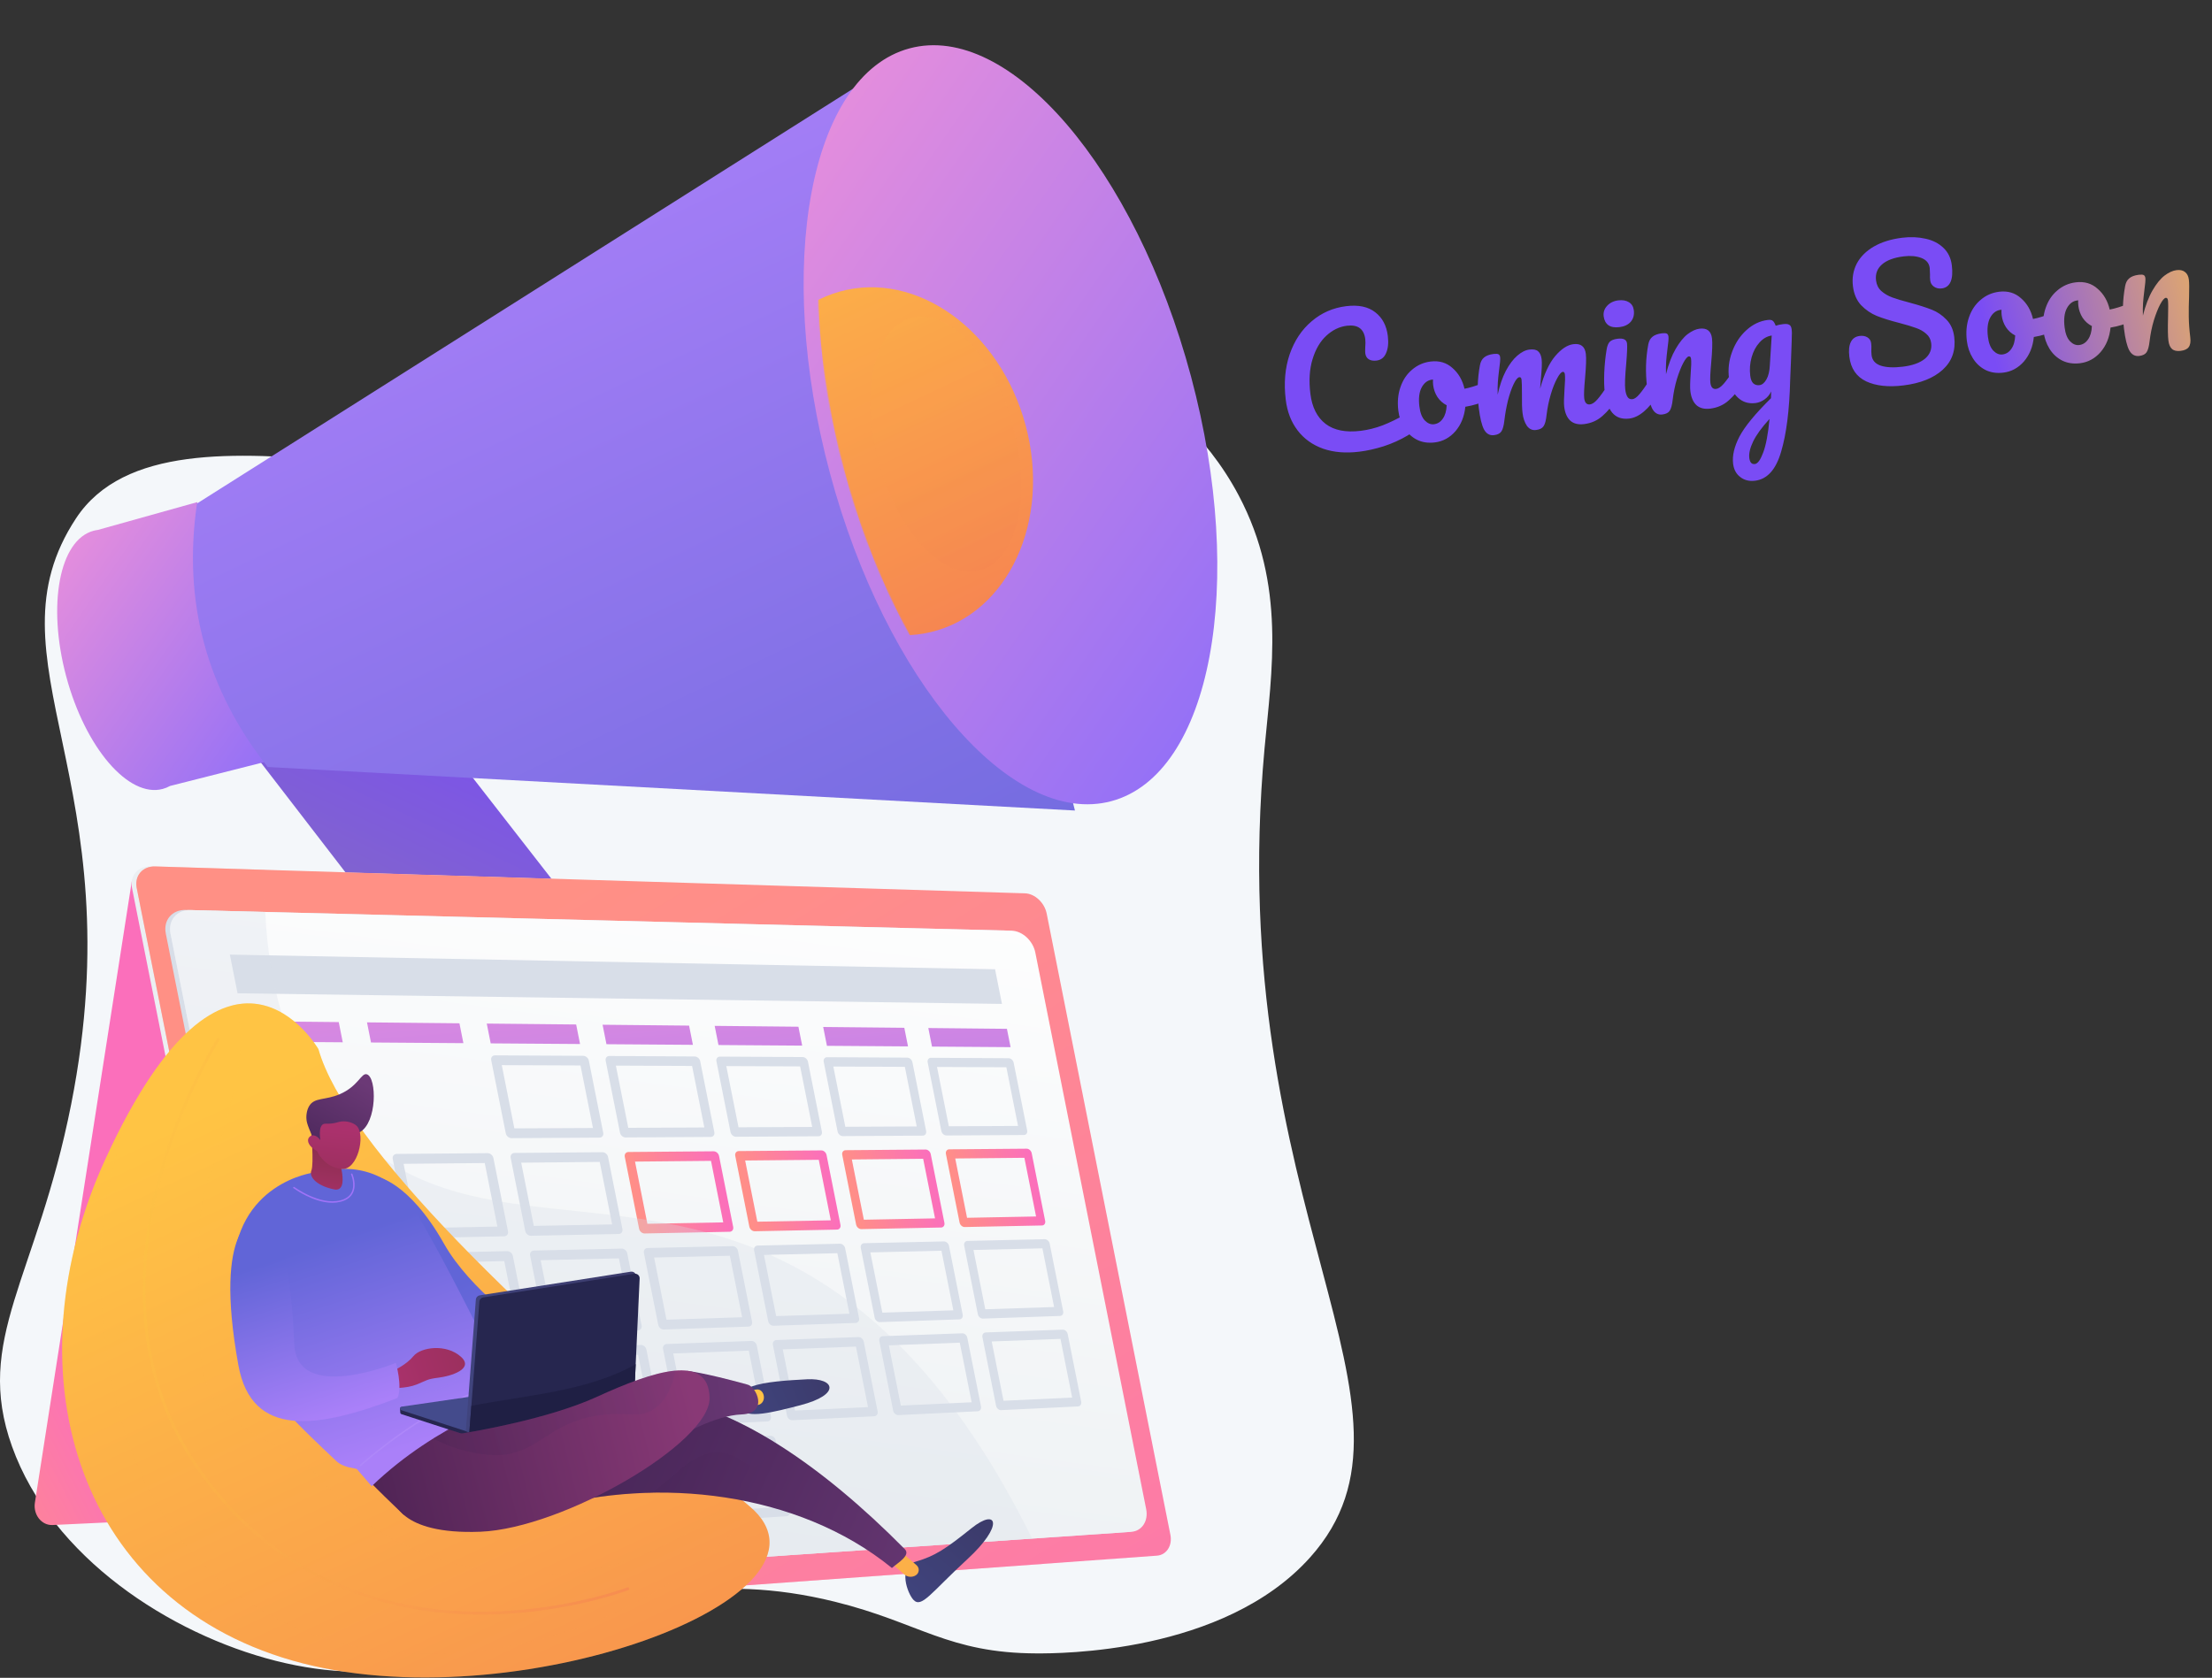 <svg width="2325" height="1764" viewBox="0 0 2325 1764" fill="none" xmlns="http://www.w3.org/2000/svg">
<rect x="0" y="0" width="2325" height="1764" fill="#333333" stroke="none"/>
<path d="M613.315 443.867C549.273 570.836 180.468 392.595 79.986 544.848C-18.524 694.12 142.265 820.298 74.811 1161.01C38.529 1344.27 -27.83 1408.05 12.675 1520.88C54.455 1637.27 178.387 1717.9 289.692 1746.12C519.302 1804.33 619.328 1620.27 877.392 1683.99C966.194 1705.91 996.427 1738.09 1089.69 1738.35C1112.02 1738.41 1286.08 1739.06 1377.06 1637.38C1518.22 1479.65 1284.86 1270.78 1329.16 786.73C1336.57 705.827 1351.91 615.278 1301.98 520.874C1232.8 390.061 1087.11 345.465 1030.97 327.042C894.402 282.235 686.407 275.822 630.736 371.921C612.74 402.986 627.735 415.314 613.315 443.867Z" fill="#F4F7FA"/>
<path d="M569.881 1108.93C539.758 1114.97 506.764 1103.7 486.994 1078.03L208.164 716.002C182.78 683.035 188.957 636.376 222.096 611.535C255.471 586.52 318.499 588.561 344.391 621.813L628.798 987.077C655.585 1021.53 648.488 1068.94 613.041 1092.76C604.308 1098.6 579.817 1106.94 569.881 1108.93Z" fill="url(#paint0_linear_22_79)"/>
<path d="M138.668 925.585L36.674 1579.9C34.737 1592.51 43.735 1603.91 55.216 1603.37L565.702 1579.28L138.668 925.585Z" fill="url(#paint1_linear_22_79)"/>
<path d="M1072.39 939.219L158.273 910.954C144.912 910.543 136.175 920.755 138.786 933.761L287.066 1678.46C289.636 1691.46 302.375 1701.24 315.439 1700.29L1211.04 1635.6C1221.18 1634.87 1227.52 1625.03 1225.25 1613.62L1095.2 960.458C1092.93 949.029 1082.73 939.538 1072.39 939.219Z" fill="url(#paint2_linear_22_79)"/>
<path d="M1077.33 939.219L163.206 910.954C149.845 910.543 141.109 920.755 143.719 933.761L292 1678.46C294.569 1691.46 307.309 1701.24 320.372 1700.29L1215.97 1635.6C1226.11 1634.87 1232.46 1625.03 1230.18 1613.62L1100.14 960.458C1097.87 949.029 1087.68 939.538 1077.33 939.219Z" fill="url(#paint3_linear_22_79)"/>
<g style="mix-blend-mode:multiply" opacity="0.3">
<path d="M838.763 1333.82C658.841 1236.06 488.34 1312.06 365.575 1186.66C289.98 1109.45 276.105 1000.12 278.371 914.511L163.206 910.944C149.845 910.533 141.109 920.744 143.719 933.751L292 1678.46C294.569 1691.46 307.309 1701.24 320.372 1700.29L1097.44 1644.14C1012.51 1459.78 916.752 1376.2 838.763 1333.82Z" fill="url(#paint4_linear_22_79)"/>
</g>
<path d="M1185.39 1610.77L337.002 1668.68C322.906 1669.64 309.169 1659.02 306.368 1644.95L174.271 981.508C171.47 967.437 180.879 956.327 195.238 956.686L1059.48 978.414C1070.78 978.697 1081.89 988.99 1084.37 1001.41L1200.94 1586.91C1203.42 1599.34 1196.47 1610.02 1185.39 1610.77Z" fill="#D8DEE8"/>
<path d="M1189.19 1610.51L341.822 1668.35C327.747 1669.31 314.026 1658.69 311.225 1644.63L179.214 981.626C176.414 967.566 185.813 956.445 200.151 956.82L1063.36 978.517C1074.63 978.805 1085.74 989.093 1088.21 1001.5L1204.73 1586.68C1207.2 1599.11 1200.26 1609.75 1189.19 1610.51Z" fill="url(#paint5_linear_22_79)"/>
<path d="M630.166 1196.07L537.664 1196.64C534.889 1196.64 532.181 1194.36 531.615 1191.53L516.312 1114.68C515.746 1111.84 517.545 1109.54 520.325 1109.57L613.038 1110.08C615.751 1110.08 618.398 1112.38 618.953 1115.18L634.041 1190.96C634.606 1193.76 632.874 1196.05 630.166 1196.07ZM540.64 1186.33L623.244 1185.94L610.155 1120.21L527.417 1119.86L540.64 1186.33Z" fill="#D8DEE8"/>
<path d="M747.052 1195.34L657.541 1195.9C654.859 1195.9 652.228 1193.66 651.673 1190.87L636.62 1115.27C636.06 1112.47 637.792 1110.22 640.485 1110.23L730.232 1110.75C732.858 1110.75 735.428 1113.01 735.978 1115.76L750.824 1190.33C751.348 1193.08 749.673 1195.33 747.052 1195.34ZM660.363 1185.76L740.32 1185.38L727.432 1120.71L647.33 1120.37L660.363 1185.76Z" fill="#D8DEE8"/>
<path d="M860.254 1194.64L773.539 1195.16C770.938 1195.16 768.4 1192.96 767.834 1190.21L753.024 1115.84C752.474 1113.09 754.144 1110.87 756.755 1110.89L843.676 1111.37C846.214 1111.37 848.712 1113.6 849.251 1116.31L863.867 1189.7C864.406 1192.41 862.787 1194.63 860.254 1194.64ZM776.252 1185.2L853.697 1184.83L841.003 1121.19L763.405 1120.86L776.252 1185.2Z" fill="#D8DEE8"/>
<path d="M969.935 1193.96L885.908 1194.48C883.39 1194.48 880.908 1192.31 880.373 1189.61L865.794 1116.39C865.28 1113.68 866.863 1111.5 869.391 1111.51L953.614 1111.98C956.081 1111.98 958.506 1114.17 959.036 1116.84L973.425 1189.09C973.954 1191.77 972.397 1193.95 969.935 1193.96ZM888.513 1184.67L963.542 1184.31L951.08 1121.65L875.907 1121.33L888.513 1184.67Z" fill="#D8DEE8"/>
<path d="M1076.27 1193.31L994.803 1193.82C992.362 1193.82 989.952 1191.69 989.422 1189.02L975.069 1116.94C974.555 1114.27 976.097 1112.12 978.538 1112.14L1060.19 1112.59C1062.58 1112.59 1064.94 1114.75 1065.46 1117.38L1079.63 1188.51C1080.16 1191.15 1078.65 1193.29 1076.27 1193.31ZM997.3 1184.14L1070.05 1183.79L1057.77 1122.1L984.885 1121.79L997.3 1184.14Z" fill="#D8DEE8"/>
<path d="M405.433 1302.32L306.831 1304.31C305.331 1304.29 303.882 1303.76 302.717 1302.82C301.553 1301.87 300.741 1300.56 300.412 1299.1L284.589 1219.63C284.009 1216.69 285.936 1214.29 288.906 1214.27L387.739 1213.45C389.211 1213.5 390.624 1214.04 391.758 1214.98C392.892 1215.92 393.683 1217.21 394.009 1218.65L409.606 1296.97C410.181 1299.87 408.3 1302.27 405.433 1302.32ZM310.068 1293.59L398.12 1291.94L384.594 1224L296.383 1224.85L310.068 1293.59Z" fill="#D8DEE8"/>
<path d="M529.915 1299.82L434.576 1301.74C431.714 1301.8 428.923 1299.5 428.353 1296.6L412.792 1218.49C412.216 1215.6 414.076 1213.24 416.944 1213.21L512.529 1212.42C515.325 1212.4 518.043 1214.69 518.614 1217.54L533.949 1294.57C534.498 1297.41 532.7 1299.76 529.915 1299.82ZM437.67 1291.19L522.807 1289.6L509.508 1222.79L424.2 1223.62L437.67 1291.19Z" fill="#D8DEE8"/>
<path d="M650.347 1297.39L558.102 1299.25C555.337 1299.31 552.634 1297.05 552.069 1294.21L536.775 1217.36C536.21 1214.52 537.998 1212.22 540.773 1212.18L633.229 1211.41C635.932 1211.41 638.573 1213.64 639.133 1216.44L654.222 1292.22C654.766 1295.02 653.034 1297.34 650.347 1297.39ZM561.062 1288.88L643.435 1287.33L630.351 1221.61L547.824 1222.42L561.062 1288.88Z" fill="#D8DEE8"/>
<path d="M766.904 1295.04L677.614 1296.84C674.937 1296.9 672.316 1294.68 671.756 1291.88L656.704 1216.28C656.149 1213.49 657.875 1211.21 660.558 1211.18L750.059 1210.44C752.674 1210.44 755.239 1212.63 755.789 1215.39L770.635 1289.96C771.185 1292.71 769.515 1294.99 766.904 1295.04ZM680.446 1286.66L760.182 1285.17L747.335 1220.5L667.454 1221.27L680.446 1286.66Z" fill="url(#paint6_linear_22_79)"/>
<path d="M879.792 1292.77L793.313 1294.51C790.744 1294.56 788.174 1292.38 787.625 1289.63L772.814 1215.23C772.269 1212.48 773.934 1210.23 776.53 1210.21L863.214 1209.49C865.748 1209.47 868.24 1211.65 868.78 1214.37L883.39 1287.76C883.929 1290.48 882.321 1292.72 879.792 1292.77ZM796.027 1284.47L873.25 1283.03L860.578 1219.38L783.21 1220.13L796.027 1284.47Z" fill="url(#paint7_linear_22_79)"/>
<path d="M989.171 1290.57L905.374 1292.26C902.866 1292.31 900.389 1290.16 899.85 1287.45L885.27 1214.23C884.757 1211.52 886.339 1209.31 888.868 1209.29L972.86 1208.59C975.316 1208.59 977.736 1210.72 978.271 1213.39L992.66 1285.64C993.179 1288.32 991.622 1290.52 989.171 1290.57ZM907.975 1282.38L982.809 1280.97L970.326 1218.31L895.358 1219.04L907.975 1282.38Z" fill="url(#paint8_linear_22_79)"/>
<path d="M1095.21 1288.43L1013.97 1290.07C1011.54 1290.12 1009.13 1288.01 1008.6 1285.34L994.248 1213.25C993.734 1210.58 995.276 1208.4 997.707 1208.38L1079.13 1207.71C1081.52 1207.71 1083.87 1209.81 1084.4 1212.44L1098.56 1283.58C1099.08 1286.21 1097.58 1288.39 1095.21 1288.43ZM1016.45 1280.35L1089 1278.98L1076.72 1217.28L1004.04 1217.99L1016.45 1280.35Z" fill="url(#paint9_linear_22_79)"/>
<path d="M426.287 1407.06L327.962 1410.42C326.469 1410.43 325.02 1409.92 323.855 1408.98C322.691 1408.05 321.88 1406.74 321.559 1405.28L305.736 1325.81C305.15 1322.88 307.072 1320.44 310.032 1320.37L408.593 1318.18C410.062 1318.21 411.48 1318.73 412.615 1319.66C413.75 1320.6 414.537 1321.89 414.847 1323.32L430.444 1401.66C431.02 1404.54 429.159 1406.96 426.287 1407.06ZM331.185 1399.62L418.989 1396.74L405.463 1328.8L317.494 1330.86L331.185 1399.62Z" fill="#D8DEE8"/>
<path d="M550.424 1402.8L455.353 1406.05C452.501 1406.15 449.7 1403.89 449.145 1401L433.589 1322.89C433.014 1319.99 434.864 1317.6 437.7 1317.54L532.998 1315.42C535.783 1315.36 538.502 1317.61 539.067 1320.46L554.407 1397.49C554.993 1400.34 553.22 1402.73 550.424 1402.8ZM458.436 1395.43L543.343 1392.65L530.038 1325.84L444.982 1327.86L458.436 1395.43Z" fill="#D8DEE8"/>
<path d="M670.517 1398.72L578.529 1401.86C575.77 1401.96 573.077 1399.73 572.507 1396.89L557.208 1320.06C556.642 1317.22 558.426 1314.87 561.196 1314.81L653.394 1312.76C656.092 1312.7 658.723 1314.92 659.284 1317.72L674.372 1393.5C674.932 1396.28 673.205 1398.63 670.517 1398.72ZM581.484 1391.42L663.631 1388.73L650.542 1323L568.251 1324.95L581.484 1391.42Z" fill="#D8DEE8"/>
<path d="M786.756 1394.75L697.713 1397.79C695.046 1397.88 692.43 1395.69 691.87 1392.89L676.818 1317.3C676.263 1314.5 677.984 1312.19 680.662 1312.13L769.911 1310.15C772.521 1310.08 775.08 1312.27 775.63 1315.03L790.477 1389.6C791.021 1392.35 789.362 1394.66 786.756 1394.75ZM700.534 1387.52L780.05 1384.91L767.171 1320.24L687.517 1322.13L700.534 1387.52Z" fill="#D8DEE8"/>
<path d="M899.331 1390.9L813.093 1393.85C810.524 1393.94 807.954 1391.79 807.44 1389.03L792.63 1314.64C792.08 1311.89 793.74 1309.61 796.33 1309.56L882.773 1307.63C885.301 1307.58 887.783 1309.73 888.323 1312.44L902.918 1385.84C903.457 1388.55 901.854 1390.82 899.331 1390.9ZM815.791 1383.74L892.804 1381.22L880.131 1317.57L802.975 1319.4L815.791 1383.74Z" fill="#D8DEE8"/>
<path d="M1008.41 1387.17L924.846 1390.03C922.338 1390.11 919.871 1387.98 919.332 1385.28L904.753 1312.06C904.213 1309.36 905.811 1307.12 908.324 1307.06L992.09 1305.2C994.541 1305.15 996.956 1307.25 997.486 1309.94L1011.87 1382.19C1012.4 1384.86 1010.85 1387.09 1008.41 1387.17ZM927.426 1380.09L1002.05 1377.64L989.577 1314.98L914.815 1316.75L927.426 1380.09Z" fill="#D8DEE8"/>
<path d="M1114.15 1383.56L1033.14 1386.36C1030.71 1386.44 1028.31 1384.34 1027.78 1381.68L1013.43 1309.6C1012.91 1306.93 1014.45 1304.72 1016.87 1304.67L1098.07 1302.86C1100.44 1302.81 1102.79 1304.92 1103.31 1307.53L1117.48 1378.65C1118 1381.29 1116.52 1383.48 1114.15 1383.56ZM1035.61 1376.54L1107.95 1374.17L1095.67 1312.47L1023.21 1314.19L1035.61 1376.54Z" fill="#D8DEE8"/>
<path d="M447.141 1511.81L349.089 1516.54C347.604 1516.56 346.157 1516.07 344.993 1515.15C343.829 1514.22 343.019 1512.93 342.701 1511.48L326.878 1432.01C326.292 1429.07 328.209 1426.6 331.159 1426.49L429.447 1422.93C430.907 1422.93 432.323 1423.43 433.457 1424.35C434.592 1425.27 435.379 1426.55 435.686 1427.98L451.283 1506.31C451.858 1509.2 450.008 1511.67 447.141 1511.81ZM352.296 1505.64L439.859 1501.53L426.333 1433.64L338.61 1436.95L352.296 1505.64Z" fill="#D8DEE8"/>
<path d="M570.934 1505.83L476.119 1510.41C473.278 1510.54 470.503 1508.31 469.953 1505.42L454.397 1427.31C453.821 1424.42 455.666 1422 458.508 1421.89L553.544 1418.44C556.324 1418.34 559.032 1420.57 559.597 1423.41L574.937 1500.45C575.487 1503.28 573.704 1505.69 570.934 1505.83ZM479.187 1499.71L563.857 1495.75L550.553 1428.94L465.728 1432.14L479.187 1499.71Z" fill="#D8DEE8"/>
<path d="M690.688 1500.05L598.957 1504.48C596.202 1504.61 593.515 1502.42 592.949 1499.57L577.651 1422.73C577.08 1419.88 578.863 1417.5 581.618 1417.4L673.565 1414.06C676.252 1413.97 678.884 1416.16 679.439 1418.96L694.542 1494.74C695.092 1497.54 693.37 1499.93 690.688 1500.05ZM601.891 1493.96L683.807 1490.12L670.723 1424.39L588.658 1427.47L601.891 1493.96Z" fill="#D8DEE8"/>
<path d="M806.608 1494.45L717.817 1498.74C715.149 1498.87 712.539 1496.71 711.984 1493.91L696.932 1418.31C696.377 1415.52 698.088 1413.17 700.76 1413.07L789.762 1409.85C792.363 1409.75 794.901 1411.9 795.467 1414.67L810.313 1489.23C810.863 1491.99 809.203 1494.33 806.608 1494.45ZM720.617 1488.4L799.912 1484.68L787.064 1420.01L707.626 1423.01L720.617 1488.4Z" fill="#D8DEE8"/>
<path d="M918.869 1489.03L832.873 1493.18C830.304 1493.3 827.76 1491.18 827.22 1488.43L812.41 1414.04C811.86 1411.29 813.515 1408.98 816.1 1408.9L902.301 1405.77C904.819 1405.68 907.301 1407.83 907.841 1410.52L922.451 1483.91C922.98 1486.61 921.382 1488.91 918.869 1489.03ZM835.556 1483.01L912.353 1479.41L899.68 1415.77L822.744 1418.67L835.556 1483.01Z" fill="#D8DEE8"/>
<path d="M1027.64 1483.78L944.297 1487.8C941.8 1487.92 939.333 1485.83 938.798 1483.12L924.255 1409.9C923.716 1407.2 925.309 1404.92 927.811 1404.84L1011.34 1401.81C1013.79 1401.72 1016.19 1403.81 1016.73 1406.48L1031.12 1478.73C1031.62 1481.43 1030.08 1483.66 1027.64 1483.78ZM946.867 1477.8L1021.28 1474.31L1008.81 1411.65L934.256 1414.46L946.867 1477.8Z" fill="#D8DEE8"/>
<path d="M1133.09 1478.69L1052.3 1482.59C1049.88 1482.71 1047.49 1480.64 1046.96 1477.97L1032.61 1405.89C1032.09 1403.22 1033.63 1400.99 1036.04 1400.9L1117.02 1397.96C1119.39 1397.87 1121.73 1399.94 1122.25 1402.59L1136.42 1473.72C1136.94 1476.35 1135.47 1478.58 1133.09 1478.69ZM1054.79 1472.74L1126.93 1469.36L1114.64 1407.66L1042.37 1410.39L1054.79 1472.74Z" fill="#D8DEE8"/>
<path d="M467.995 1616.54L370.215 1622.65C368.737 1622.7 367.291 1622.22 366.127 1621.31C364.962 1620.4 364.154 1619.11 363.843 1617.66L348.02 1538.19C347.434 1535.25 349.346 1532.76 352.29 1532.61L450.301 1527.66C451.755 1527.65 453.17 1528.14 454.306 1529.04C455.441 1529.95 456.227 1531.23 456.53 1532.65L472.121 1610.98C472.702 1613.87 470.852 1616.36 467.995 1616.54ZM373.406 1611.7L460.718 1606.37L447.192 1538.43L359.711 1542.96L373.406 1611.7Z" fill="#D8DEE8"/>
<path d="M591.444 1608.83L496.886 1614.74C495.447 1614.77 494.043 1614.3 492.916 1613.4C491.79 1612.5 491.013 1611.24 490.719 1609.83L475.164 1531.69C474.588 1528.81 476.428 1526.35 479.275 1526.2L574.048 1521.43C576.818 1521.29 579.521 1523.48 580.086 1526.33L595.426 1603.37C595.981 1606.21 594.203 1608.66 591.444 1608.83ZM499.944 1603.97L584.377 1598.83L571.078 1532.03L486.49 1536.41L499.944 1603.97Z" fill="#D8DEE8"/>
<path d="M710.864 1601.37L619.39 1607.09C616.645 1607.26 613.958 1605.09 613.392 1602.25L598.094 1525.41C597.528 1522.57 599.301 1520.15 602.051 1520.01L693.74 1515.39C696.418 1515.25 699.044 1517.41 699.599 1520.21L714.692 1595.99C715.252 1598.8 713.556 1601.21 710.864 1601.37ZM622.308 1596.51L704.018 1591.52L690.929 1525.79L609.096 1530.04L622.308 1596.51Z" fill="#D8DEE8"/>
<path d="M826.46 1594.15L737.915 1599.68C735.258 1599.85 732.653 1597.72 732.098 1594.92L717.046 1519.33C716.491 1516.53 718.197 1514.16 720.859 1514.03L809.614 1509.55C812.184 1509.42 814.753 1511.55 815.303 1514.3L830.15 1588.87C830.725 1591.62 829.05 1593.97 826.46 1594.15ZM740.706 1589.28L819.779 1584.45L806.901 1519.78L727.684 1523.89L740.706 1589.28Z" fill="#D8DEE8"/>
<path d="M360.271 1095.83L259.799 1095.1L255.513 1073.58L356.042 1074.59L360.271 1095.83Z" fill="url(#paint10_linear_22_79)"/>
<path d="M487.066 1096.75L389.954 1096.05L385.745 1074.89L482.908 1075.87L487.066 1096.75Z" fill="url(#paint11_linear_22_79)"/>
<path d="M609.682 1097.65L515.767 1096.97L511.625 1076.16L605.591 1077.11L609.682 1097.65Z" fill="url(#paint12_linear_22_79)"/>
<path d="M728.315 1098.51L637.443 1097.85L633.367 1077.39L724.292 1078.31L728.315 1098.51Z" fill="url(#paint13_linear_22_79)"/>
<path d="M843.162 1099.35L755.187 1098.71L751.179 1078.58L839.205 1079.47L843.162 1099.35Z" fill="url(#paint14_linear_22_79)"/>
<path d="M954.4 1100.16L869.186 1099.54L865.239 1079.73L950.505 1080.59L954.4 1100.16Z" fill="url(#paint15_linear_22_79)"/>
<path d="M1062.2 1100.95L979.612 1100.35L975.732 1080.84L1058.36 1081.68L1062.2 1100.95Z" fill="url(#paint16_linear_22_79)"/>
<path d="M1053.15 1055.49L249.69 1044.33L241.591 1003.65L1045.89 1019.07L1053.15 1055.49Z" fill="#D8DEE8"/>
<g style="mix-blend-mode:multiply" opacity="0.3">
<path d="M838.763 1333.82C658.841 1236.06 488.34 1312.06 365.575 1186.66C302.617 1122.36 282.431 1035.58 278.793 958.799L199.652 956.81C185.582 956.455 176.367 967.345 179.096 981.138L311.302 1645.12C314.046 1658.91 327.505 1669.33 341.319 1668.38L1084.81 1617.64C1003.16 1451.68 912.949 1374.12 838.763 1333.82Z" fill="#D8DEE8"/>
</g>
<path d="M98.303 558.038C99.755 557.652 101.232 557.366 102.724 557.183L207.282 527.933L280.343 800.599L178.708 826.347C176.289 827.703 173.711 828.751 171.032 829.468C135.089 839.099 89.673 786.138 69.589 711.183C49.505 636.228 62.359 567.669 98.303 558.038Z" fill="url(#paint17_linear_22_79)"/>
<path d="M207.055 529.355C192.051 632.25 216.682 724.173 281.288 806.396L1129.86 852.162L929.571 72.433L207.055 529.355Z" fill="url(#paint18_linear_22_79)"/>
<path d="M1168.13 842.315C1272.92 814.235 1310.4 614.295 1251.84 395.736C1193.28 177.177 1060.85 22.763 956.052 50.843C851.256 78.923 813.777 278.863 872.339 497.422C930.902 715.981 1063.33 870.395 1168.13 842.315Z" fill="url(#paint19_linear_22_79)"/>
<mask id="mask0_22_79" style="mask-type:luminance" maskUnits="userSpaceOnUse" x="859" y="61" width="408" height="771">
<path d="M1165.86 828.594C1188.11 822.633 1207.47 807.443 1223.41 783.446C1239.62 759.022 1251.57 726.772 1258.91 687.606C1274.34 605.262 1267.55 502.807 1239.75 399.062C1211.95 295.317 1166.61 203.188 1112.07 139.593C1086.13 109.34 1059.66 87.39 1033.41 74.345C1007.62 61.52 983.243 58.051 960.994 64.012C938.746 69.974 919.386 85.163 903.451 109.166C887.23 133.591 875.286 165.835 867.948 205.006C852.498 287.327 859.312 389.779 887.111 493.524C914.909 597.269 960.244 689.399 1014.79 752.992C1040.73 783.24 1067.2 805.197 1093.45 818.241C1119.25 831.081 1143.62 834.556 1165.86 828.594Z" fill="white"/>
</mask>
<g mask="url(#mask0_22_79)">
<path d="M1078.04 447.251C1104.91 547.522 1059.85 644.911 978.563 664.515C898.539 683.83 813.393 620.227 787.275 522.757C761.158 425.286 803.359 328.63 882.649 306.56C963.183 284.146 1051.18 346.991 1078.04 447.251Z" fill="url(#paint20_linear_22_79)"/>
<path style="mix-blend-mode:multiply" opacity="0.3" d="M1064.94 448.707C1084.89 523.165 1068.38 590.938 1028.63 599.955C989.514 608.84 942.501 557.286 923.108 484.907C903.714 412.529 918.833 345.097 957.409 334.149C996.571 323.049 1044.99 374.254 1064.94 448.707Z" fill="url(#paint21_linear_22_79)"/>
</g>
<path d="M334.664 1103.06C334.664 1103.06 239.536 938.335 110.881 1218.46C10.707 1436.59 75.453 1679.25 307.191 1745.83C538.928 1812.42 900.939 1677.94 787.321 1583.18C546.313 1382.14 363.391 1203.92 334.664 1103.06Z" fill="url(#paint22_linear_22_79)"/>
<g style="mix-blend-mode:multiply" opacity="0.35">
<path d="M215.295 1251.08C208.522 1271.03 206.991 1327.87 209.848 1393.23C212.417 1451.54 207.104 1482.02 299.868 1524.43C331.662 1538.97 353.652 1585.1 402.339 1612.54C424.411 1624.98 507.56 1669.99 614.944 1651.8C685.991 1639.77 738.897 1604.92 774.52 1572.45C539.874 1375.82 362.887 1202.14 334.664 1103.05C334.664 1103.05 299.904 1042.93 244.007 1057.15C257.569 1072.27 262.173 1112.96 215.295 1251.08Z" fill="url(#paint23_linear_22_79)"/>
</g>
<g style="mix-blend-mode:multiply" opacity="0.13">
<path d="M678.149 1679.58C568.544 1740.1 385.488 1777.04 249.11 1675.74C122.834 1581.96 111.585 1424.9 107.376 1376.95C100.017 1293.19 116.385 1220.21 139.983 1161.39C130.502 1177.97 120.794 1196.88 110.881 1218.46C10.707 1436.59 75.453 1679.25 307.191 1745.83C535.31 1811.38 889.597 1682.11 792.311 1587.66C764.669 1618.85 727.36 1652.4 678.149 1679.58Z" fill="url(#paint24_linear_22_79)"/>
</g>
<path style="mix-blend-mode:multiply" opacity="0.3" d="M505.479 1697.55C502.231 1697.55 498.973 1697.51 495.673 1697.44C411.024 1695.55 292.169 1667.43 206.729 1544.23C134.557 1440.16 144.218 1322.74 165.031 1242.52C187.55 1155.73 227.649 1092.65 228.05 1092.03C228.157 1091.86 228.296 1091.72 228.458 1091.6C228.621 1091.49 228.804 1091.41 228.997 1091.37C229.191 1091.33 229.39 1091.32 229.585 1091.36C229.779 1091.39 229.965 1091.47 230.132 1091.57C230.298 1091.68 230.442 1091.82 230.554 1091.98C230.667 1092.15 230.747 1092.33 230.789 1092.52C230.831 1092.71 230.834 1092.91 230.799 1093.11C230.764 1093.3 230.691 1093.49 230.584 1093.66C230.188 1094.28 190.315 1157.02 167.924 1243.36C147.291 1322.93 137.702 1439.41 209.206 1542.51C293.932 1664.67 411.79 1692.57 495.74 1694.43C586.829 1696.45 658.646 1669.25 659.361 1668.97C659.733 1668.82 660.148 1668.83 660.513 1668.99C660.878 1669.16 661.164 1669.46 661.308 1669.83C661.452 1670.2 661.442 1670.62 661.28 1670.98C661.118 1671.35 660.818 1671.63 660.445 1671.78C659.751 1672.05 592.41 1697.55 505.479 1697.55Z" fill="url(#paint25_linear_22_79)"/>
<path d="M960.048 1681.97C954.004 1675.47 943.182 1647.47 962.926 1641.72C982.772 1635.94 993.806 1628.61 1021.15 1606.7C1048.48 1584.79 1055.5 1603.62 1016.89 1639.2C978.281 1674.77 968.635 1691.22 960.048 1681.97Z" fill="url(#paint26_linear_22_79)"/>
<path d="M934.184 1641.09L950.443 1655.29C952.097 1656.73 954.173 1657.61 956.362 1657.77C958.552 1657.94 960.736 1657.4 962.592 1656.23C963.468 1655.67 964.201 1654.92 964.733 1654.03C965.265 1653.14 965.581 1652.14 965.655 1651.11C965.73 1650.08 965.561 1649.04 965.162 1648.08C964.763 1647.13 964.145 1646.28 963.358 1645.6L939.59 1625.26L934.184 1641.09Z" fill="url(#paint27_linear_22_79)"/>
<path d="M447.156 1504.38C418.429 1529.56 478.401 1612.09 574.202 1585.33C690.302 1552.92 837.951 1567.49 937.483 1648.54C943.259 1643.4 957.561 1635.35 951.019 1628.73C861.087 1537.81 777.835 1485.62 708.849 1471.61C604.564 1450.41 528.964 1432.72 447.156 1504.38Z" fill="url(#paint28_linear_22_79)"/>
<g style="mix-blend-mode:multiply" opacity="0.24">
<path d="M783.961 1538.95C800.801 1548.74 804.393 1528.84 813.078 1515.75C775.784 1492.85 740.762 1478.07 708.834 1471.59C604.548 1450.42 528.969 1432.72 447.141 1504.38C418.414 1529.56 478.386 1612.09 574.187 1585.33C608.839 1575.66 646.318 1570.28 684.47 1569.49C715.175 1550.19 740.279 1505.91 783.961 1538.95Z" fill="#552D63"/>
</g>
<path d="M430.203 1590.38L424.303 1592.63C424.303 1592.63 386.156 1556.61 379.358 1547.41C371.063 1536.21 464.475 1507.65 494.81 1470.32C526.672 1431.07 501.491 1516.93 501.491 1516.93L430.203 1590.38Z" fill="url(#paint29_linear_22_79)"/>
<path d="M395.607 1237C395.607 1237 429.473 1241.62 466.607 1307.48C494.527 1356.99 555.142 1398.01 555.142 1398.01L561.37 1436.97L511.06 1445.81L493.073 1433.95L443.98 1329.5L395.607 1237Z" fill="url(#paint30_linear_22_79)"/>
<path d="M329.941 1232.79C329.941 1232.79 246.463 1243.07 244.67 1339.17C243.015 1427.81 274.99 1462.16 353.477 1536.07C361.366 1543.5 374.162 1543.51 375.113 1544.58C380.211 1550.33 385.374 1556.32 390.602 1562.56C460.831 1495.16 540.028 1472.34 540.028 1472.34C540.028 1472.34 466.787 1320.81 434.602 1270.59C401.419 1218.83 351.376 1227.64 329.941 1232.79Z" fill="url(#paint31_linear_22_79)"/>
<g style="mix-blend-mode:multiply" opacity="0.2">
<path d="M468.54 1456.57C433.301 1475.42 383.361 1473.29 364.994 1449.95C351.16 1432.38 348.919 1425.84 332.104 1398.24C318.558 1376.04 311.965 1372.48 282.364 1353.79C271.197 1346.74 258.519 1336.53 246.088 1321.23C245.262 1327.17 244.795 1333.15 244.69 1339.15C243.035 1427.79 275.01 1462.14 353.498 1536.05C361.386 1543.48 374.182 1543.49 375.133 1544.56C380.231 1550.3 385.394 1556.3 390.622 1562.54C460.852 1495.14 540.049 1472.32 540.049 1472.32C540.049 1472.32 527.895 1448.48 511.784 1414.97C500.098 1434.56 491.146 1444.47 468.54 1456.57Z" fill="url(#paint32_linear_22_79)"/>
</g>
<path d="M410.983 1459.38C410.983 1459.38 426.801 1460.12 438.04 1455.59C449.279 1451.06 448.348 1450.02 461.283 1448.4C473.853 1446.8 498.618 1439.34 484.599 1426.59C468.992 1412.4 442.248 1416.37 434.561 1425.8C427.15 1434.88 414.313 1440.65 414.313 1440.65L410.983 1459.38Z" fill="url(#paint33_linear_22_79)"/>
<path d="M269.871 1280.67C269.871 1280.67 223.507 1286.08 250.564 1435.36C264.594 1512.79 333.955 1501.89 417.705 1469.9C423.358 1458.04 416.081 1432.9 416.081 1432.9C416.081 1432.9 312.027 1475.8 309.334 1413.21C306.312 1343.05 296.923 1273.26 269.871 1280.67Z" fill="url(#paint34_linear_22_79)"/>
<path d="M349.366 1264.56C329.52 1264.56 309.359 1249.87 308.393 1249.15C308.248 1249.02 308.156 1248.85 308.134 1248.66C308.113 1248.47 308.164 1248.28 308.277 1248.12C308.39 1247.97 308.557 1247.87 308.745 1247.83C308.932 1247.8 309.126 1247.83 309.287 1247.93C309.555 1248.13 336.056 1267.46 357.507 1262.09C363.447 1260.61 367.517 1257.7 369.599 1253.45C373.561 1245.36 369.085 1234.99 369.023 1234.89C368.974 1234.79 368.945 1234.69 368.936 1234.59C368.928 1234.49 368.941 1234.38 368.975 1234.28C369.009 1234.19 369.063 1234.1 369.133 1234.02C369.203 1233.94 369.288 1233.88 369.383 1233.84C369.478 1233.8 369.58 1233.78 369.684 1233.77C369.788 1233.77 369.891 1233.79 369.986 1233.84C370.082 1233.88 370.168 1233.94 370.239 1234.01C370.31 1234.09 370.365 1234.18 370.4 1234.27C370.601 1234.73 375.215 1245.4 370.95 1254.11C368.663 1258.78 364.269 1261.95 357.871 1263.55C355.089 1264.24 352.232 1264.58 349.366 1264.56Z" fill="#9F73F8"/>
<path d="M378.869 1541.49C378.716 1541.49 378.566 1541.44 378.439 1541.36C378.312 1541.27 378.214 1541.15 378.159 1541.01C378.103 1540.86 378.092 1540.71 378.127 1540.56C378.162 1540.41 378.242 1540.28 378.355 1540.17C379.101 1539.5 453.832 1472.6 521.296 1456.11C521.393 1456.08 521.493 1456.08 521.591 1456.09C521.69 1456.11 521.784 1456.14 521.87 1456.19C521.955 1456.24 522.029 1456.31 522.088 1456.39C522.146 1456.47 522.188 1456.56 522.211 1456.66C522.258 1456.85 522.226 1457.06 522.122 1457.23C522.018 1457.4 521.85 1457.52 521.656 1457.57C454.561 1473.98 380.108 1540.62 379.363 1541.29C379.227 1541.42 379.052 1541.48 378.869 1541.49Z" fill="#AE87F9"/>
<path d="M326.986 1187.69C326.986 1187.69 330.131 1223.87 327.289 1230.72C324.447 1237.57 333.425 1246.92 351.16 1250.51C368.895 1254.11 354.855 1214.44 354.855 1214.44L326.986 1187.69Z" fill="url(#paint35_linear_22_79)"/>
<path d="M378.093 1190.38C396.527 1180.33 396.136 1133.13 385.714 1129.54C379.728 1127.49 376.778 1142.02 357.029 1150.44C341.648 1157 330.707 1153.6 325.095 1162.65C322.459 1166.9 321.451 1173.18 322.31 1178.45C322.752 1181.17 323.975 1184.69 326.899 1191.54C329.494 1197.61 329.283 1197.38 330.095 1199.15C332.053 1203.42 336.01 1210.75 344.125 1219.97C345.453 1216.78 347.059 1213.72 348.924 1210.81C349.757 1209.51 353.087 1204.45 357.527 1200.53C365.606 1193.38 372.805 1193.26 378.093 1190.38Z" fill="url(#paint36_linear_22_79)"/>
<path d="M333.307 1210.32C333.307 1210.32 340.209 1227.21 359.074 1229C375.966 1230.6 384.445 1193.51 375.046 1183.84C371.911 1180.61 364.958 1178.36 358.894 1179.06C355.297 1179.46 353.925 1180.7 348.061 1181.26C342.655 1181.77 341.278 1180.96 339.5 1182.02C337.274 1183.36 335.188 1187.16 336.699 1198.66C334.027 1194.91 330.398 1193.06 327.479 1193.9C326.471 1194.26 325.582 1194.88 324.91 1195.72C321.883 1199.62 324.91 1205.72 333.307 1210.32Z" fill="url(#paint37_linear_22_79)"/>
<path d="M422.098 1479.45C421.72 1479.5 421.364 1479.66 421.072 1479.9C420.779 1480.15 420.563 1480.47 420.449 1480.83C420.418 1480.94 420.716 1484.72 420.706 1484.84C420.67 1485.26 420.779 1485.69 421.016 1486.05C421.253 1486.4 421.603 1486.67 422.011 1486.8L492.996 1509.86L625.68 1457.91L562.65 1462.73L422.098 1479.45Z" fill="#26264F"/>
<path d="M422.068 1478.94C421.642 1479 421.249 1479.2 420.954 1479.51C420.658 1479.82 420.477 1480.23 420.441 1480.65C420.404 1481.08 420.515 1481.51 420.753 1481.87C420.992 1482.22 421.345 1482.49 421.754 1482.62L492.739 1505.68L625.402 1453.73L562.367 1458.55L422.068 1478.94Z" fill="#444B8C"/>
<path d="M489.599 1504.65L500.175 1366.26C500.257 1365.19 500.701 1364.17 501.434 1363.37C502.167 1362.58 503.147 1362.06 504.214 1361.89L663.076 1337.02C663.778 1336.91 664.496 1336.96 665.177 1337.16C665.858 1337.36 666.486 1337.72 667.015 1338.19C667.544 1338.66 667.962 1339.25 668.237 1339.9C668.512 1340.56 668.638 1341.27 668.606 1341.98L662.644 1470.97C662.594 1472.05 662.18 1473.08 661.469 1473.89C660.758 1474.71 659.792 1475.26 658.728 1475.46L493.69 1506.01L489.599 1504.65Z" fill="url(#paint38_linear_22_79)"/>
<path d="M492.996 1509.86L503.886 1368.43C503.969 1367.36 504.413 1366.34 505.146 1365.54C505.879 1364.75 506.858 1364.23 507.925 1364.06L666.792 1339.2C667.494 1339.09 668.212 1339.14 668.894 1339.34C669.575 1339.54 670.204 1339.89 670.733 1340.36C671.262 1340.84 671.679 1341.43 671.954 1342.08C672.229 1342.74 672.354 1343.45 672.321 1344.16L666.36 1473.14C666.31 1474.22 665.899 1475.25 665.192 1476.06C664.485 1476.88 663.524 1477.43 662.464 1477.63L492.996 1509.86Z" fill="#26264F"/>
<path d="M492.996 1509.86L662.48 1477.64C663.539 1477.44 664.5 1476.89 665.207 1476.08C665.914 1475.26 666.326 1474.23 666.375 1473.15L668.174 1434.25C617.683 1462.92 554.412 1466.57 495.447 1478.07L492.996 1509.86Z" fill="#1F1F44"/>
<path d="M780.055 1480.87C777.737 1472.83 772.619 1463.92 790.898 1457.45C804.167 1452.74 827.215 1451.23 848.162 1450.15C877.521 1448.65 884.274 1466.21 841.368 1477.39C813.253 1484.7 783.349 1492.31 780.055 1480.87Z" fill="url(#paint39_linear_22_79)"/>
<path d="M802.929 1468.58C803.206 1473.08 800.359 1476.62 796.597 1477.15C787.912 1478.39 789.541 1473.92 789.264 1469.42C788.986 1464.92 785.477 1461.79 795.595 1460.85C799.378 1460.47 802.656 1464.05 802.929 1468.58Z" fill="url(#paint40_linear_22_79)"/>
<path d="M713.793 1442.67L722.37 1441.31C722.37 1441.31 739.071 1442.86 785.101 1455.56C794.958 1457.2 808.391 1485.96 779.52 1487.09C750.65 1488.22 715.499 1509.7 715.499 1509.7L713.793 1442.67Z" fill="url(#paint41_linear_22_79)"/>
<path d="M413.999 1576.5C413.999 1576.5 418.203 1613.82 504.985 1610.42C591.767 1607.01 746.806 1516.93 745.829 1469.66C744.853 1422.38 687.162 1441.27 627.427 1468.59C577.013 1491.66 499.132 1505.01 483.17 1507.49C462.738 1510.65 409.061 1558.55 413.999 1576.5Z" fill="url(#paint42_linear_22_79)"/>
<g style="mix-blend-mode:multiply" opacity="0.2">
<path d="M527.551 1529.74C567.722 1525.62 576.741 1496.81 626.733 1488.48C659.109 1483.08 670.564 1492.65 687.075 1481.58C700.113 1472.85 706.768 1457.64 709.969 1441.1C687.815 1442.98 657.917 1454.66 627.432 1468.61C578.468 1491.01 503.582 1504.25 484.707 1507.27C484.147 1507.35 471.484 1502.83 471.484 1502.83C471.484 1502.83 462.059 1508.21 455.302 1512.46C481.629 1526.55 512.879 1531.2 527.551 1529.74Z" fill="url(#paint43_linear_22_79)"/>
</g>
<path d="M1428.68 474.905C1414.51 476.645 1401.87 475.598 1390.76 471.764C1379.63 467.81 1370.68 461.413 1363.92 452.571C1357.15 443.73 1352.99 432.997 1351.44 420.372C1349.29 402.863 1350.66 386.918 1355.54 372.536C1360.54 358.139 1368.25 346.553 1378.66 337.779C1389.05 328.886 1401.16 323.592 1414.97 321.895C1427.84 320.316 1438.01 322.452 1445.5 328.303C1452.97 334.034 1457.38 342.32 1458.71 353.158C1459.6 360.424 1459.01 366.421 1456.93 371.149C1454.97 375.863 1451.6 378.513 1446.84 379.098C1443.51 379.507 1440.79 379.055 1438.69 377.741C1436.6 376.426 1435.37 374.28 1435 371.302C1434.87 370.231 1434.87 368.236 1434.99 365.319C1435.27 361.658 1435.28 358.756 1435.01 356.612C1433.68 345.773 1427.24 341.063 1415.69 342.482C1407.83 343.447 1400.64 346.929 1394.12 352.928C1387.6 358.927 1382.75 367.2 1379.57 377.745C1376.38 388.172 1375.63 400.234 1377.31 413.931C1379.06 428.224 1384.41 438.811 1393.36 445.692C1402.29 452.454 1414.56 454.877 1430.16 452.962C1437.9 452.011 1445.58 450.1 1453.21 447.229C1460.94 444.225 1469.38 440.105 1478.53 434.871C1480.23 433.937 1481.68 433.397 1482.87 433.251C1484.77 433.017 1486.29 433.556 1487.42 434.868C1488.55 436.181 1489.25 437.968 1489.53 440.231C1490.42 447.497 1487.15 453.339 1479.71 457.758C1471.71 462.489 1463.23 466.31 1454.28 469.223C1445.43 472.002 1436.9 473.896 1428.68 474.905ZM1561.33 402.036C1562.88 401.846 1564.16 402.474 1565.19 403.92C1566.21 405.366 1566.87 407.28 1567.16 409.662C1567.86 415.379 1566.55 418.986 1563.23 420.482C1556.39 423.86 1548.71 426.255 1540.18 427.665C1539.14 437.948 1535.66 446.536 1529.74 453.429C1523.8 460.204 1516.6 464.11 1508.15 465.148C1501 466.026 1494.65 465.052 1489.11 462.227C1483.68 459.387 1479.31 455.269 1475.98 449.874C1472.66 444.478 1470.59 438.446 1469.77 431.776C1468.66 422.724 1469.4 414.472 1471.99 407.021C1474.57 399.45 1478.65 393.327 1484.24 388.651C1489.82 383.855 1496.3 381.004 1503.69 380.098C1512.74 378.986 1520.39 381.25 1526.65 386.89C1533 392.396 1537.22 399.676 1539.3 408.731C1544.86 407.686 1551.38 405.676 1558.87 402.701C1559.8 402.345 1560.62 402.124 1561.33 402.036ZM1507.25 446.035C1511.06 445.567 1514.15 443.616 1516.5 440.183C1518.98 436.736 1520.34 432.035 1520.58 426.082C1516.58 424.034 1513.32 421.11 1510.79 417.309C1508.39 413.493 1506.91 409.322 1506.36 404.796C1506.12 402.891 1506.07 400.963 1506.19 399.013L1505.3 399.123C1500.53 399.708 1496.83 402.52 1494.18 407.56C1491.64 412.467 1490.88 419.089 1491.91 427.426C1492.71 433.977 1494.58 438.826 1497.5 441.973C1500.55 445.105 1503.79 446.459 1507.25 446.035ZM1570.35 457.51C1565.82 458.066 1562.31 456.079 1559.82 451.549C1557.45 447.004 1555.62 439.491 1554.34 429.01C1552.43 413.526 1552.83 398.546 1555.53 384.069C1556.18 380.484 1557.6 377.77 1559.79 375.929C1562.08 373.955 1565.44 372.697 1569.84 372.156C1572.23 371.863 1573.93 371.956 1574.96 372.435C1575.98 372.914 1576.6 373.987 1576.8 375.654C1577.04 377.56 1576.67 381.957 1575.7 388.846C1575.09 393.757 1574.65 398.043 1574.38 401.704C1574.09 405.245 1574.03 409.666 1574.19 414.965C1576.27 405.28 1579.11 396.951 1582.73 389.978C1586.47 382.991 1590.47 377.663 1594.73 373.996C1599.1 370.196 1603.37 368.039 1607.54 367.527C1611.71 367.015 1614.74 367.61 1616.65 369.311C1618.67 370.997 1619.92 373.806 1620.4 377.736C1620.87 381.548 1620.58 388.595 1619.55 398.877C1619.12 403.282 1618.86 406.578 1618.77 408.766C1622.93 393.385 1628.23 381.913 1634.67 374.351C1641.12 366.789 1647.5 362.621 1653.81 361.846C1661.55 360.895 1665.9 364.291 1666.85 372.033C1667.42 376.678 1667.14 385.236 1666.01 397.706C1665.02 408.346 1664.73 415.334 1665.14 418.669C1665.73 423.433 1667.75 425.603 1671.2 425.179C1673.58 424.886 1676.21 423.113 1679.07 419.86C1682.04 416.473 1685.86 411.168 1690.54 403.944C1691.76 402.101 1693.27 401.07 1695.05 400.851C1696.6 400.66 1697.88 401.229 1698.89 402.556C1700.02 403.868 1700.74 405.775 1701.04 408.276C1701.63 413.04 1700.95 416.871 1699.01 419.77C1694.66 426.711 1689.76 432.572 1684.3 437.353C1678.96 442.119 1672.54 444.963 1665.04 445.884C1658.96 446.63 1654.17 445.466 1650.64 442.392C1647.11 439.199 1644.93 434.268 1644.11 427.598C1643.7 424.263 1643.81 418.205 1644.42 409.425C1645.05 401.731 1645.19 396.455 1644.83 393.597C1644.6 391.691 1643.83 390.818 1642.52 390.979C1640.97 391.169 1639.02 393.465 1636.65 397.865C1634.28 402.147 1632.06 407.738 1630.01 414.64C1627.95 421.542 1626.48 428.735 1625.59 436.22C1624.98 442.098 1623.9 446.1 1622.34 448.225C1620.91 450.335 1618.29 451.624 1614.48 452.092C1610.55 452.575 1607.34 451.094 1604.86 447.651C1602.49 444.073 1600.97 439.605 1600.32 434.245C1599.76 429.719 1599.55 423.095 1599.69 414.373C1599.71 406.633 1599.57 401.572 1599.28 399.19C1599.04 397.285 1598.27 396.412 1596.96 396.573C1595.17 396.792 1593.17 399.214 1590.96 403.838C1588.75 408.463 1586.74 414.27 1584.94 421.262C1583.26 428.239 1582.04 435.039 1581.28 441.66C1580.66 447.419 1579.58 451.421 1578.04 453.665C1576.6 455.775 1574.04 457.057 1570.35 457.51ZM1702.24 343.931C1697.23 344.545 1693.34 343.874 1690.56 341.918C1687.77 339.843 1686.12 336.722 1685.6 332.553C1685.09 328.384 1686.28 324.733 1689.16 321.598C1692.14 318.33 1696.07 316.397 1700.96 315.797C1705.36 315.256 1709.07 315.889 1712.07 317.697C1715.07 319.504 1716.82 322.373 1717.3 326.304C1717.88 331.068 1716.8 335.069 1714.06 338.308C1711.3 341.428 1707.36 343.302 1702.24 343.931ZM1712.59 440.046C1704.84 440.997 1698.85 438.952 1694.6 433.912C1690.48 428.857 1687.86 421.804 1686.75 412.751C1686.09 407.392 1685.9 400.463 1686.19 391.964C1686.58 383.333 1687.4 375.252 1688.65 367.723C1689.26 363.78 1690.37 360.985 1691.98 359.336C1693.59 357.687 1696.36 356.622 1700.29 356.139C1706.36 355.393 1709.65 357.045 1710.15 361.095C1710.51 364.072 1710.23 371.12 1709.3 382.236C1708.05 395.689 1707.71 404.737 1708.28 409.383C1708.72 412.956 1709.53 415.637 1710.72 417.425C1711.9 419.214 1713.63 419.969 1715.89 419.692C1718.03 419.428 1720.53 417.61 1723.38 414.238C1726.23 410.865 1729.94 405.634 1734.51 398.545C1735.74 396.702 1737.24 395.67 1739.03 395.451C1740.58 395.261 1741.86 395.829 1742.86 397.156C1743.99 398.468 1744.71 400.375 1745.02 402.876C1745.6 407.641 1744.92 411.472 1742.98 414.37C1732.96 430.23 1722.83 438.788 1712.59 440.046ZM1747.26 435.788C1742.74 436.344 1739.23 434.357 1736.74 429.826C1734.37 425.282 1732.54 417.769 1731.25 407.287C1729.35 391.804 1729.75 376.823 1732.44 362.347C1733.09 358.761 1734.51 356.048 1736.7 354.207C1739 352.233 1742.35 350.975 1746.76 350.434C1749.14 350.141 1750.84 350.234 1751.87 350.713C1752.89 351.191 1753.51 352.264 1753.71 353.932C1753.95 355.837 1753.58 360.235 1752.61 367.124C1752.01 372.035 1751.57 376.32 1751.29 379.981C1751.02 383.642 1750.96 388.122 1751.13 393.421C1753.8 382.696 1757.18 373.817 1761.28 366.786C1765.37 359.755 1769.57 354.584 1773.88 351.274C1778.31 347.95 1782.49 346.046 1786.42 345.564C1794.16 344.613 1798.51 348.009 1799.46 355.751C1800.03 360.396 1799.75 368.954 1798.62 381.424C1797.63 392.064 1797.34 399.052 1797.75 402.387C1798.33 407.151 1800.35 409.321 1803.81 408.897C1806.19 408.604 1808.81 406.831 1811.68 403.578C1814.65 400.191 1818.47 394.886 1823.14 387.662C1824.37 385.819 1825.87 384.788 1827.66 384.569C1829.21 384.378 1830.49 384.947 1831.5 386.274C1832.62 387.586 1833.34 389.493 1833.65 391.994C1834.23 396.758 1833.56 400.589 1831.61 403.488C1827.27 410.429 1822.37 416.29 1816.91 421.071C1811.57 425.837 1805.15 428.681 1797.64 429.602C1791.57 430.348 1786.77 429.184 1783.25 426.11C1779.72 422.917 1777.54 417.986 1776.72 411.316C1776.31 407.981 1776.41 401.923 1777.03 393.143C1777.65 385.449 1777.79 380.173 1777.44 377.315C1777.21 375.409 1776.44 374.536 1775.13 374.697C1773.58 374.887 1771.62 377.183 1769.26 381.583C1767 385.85 1764.79 391.442 1762.62 398.358C1760.56 405.26 1759.09 412.453 1758.19 419.938C1757.57 425.697 1756.49 429.698 1754.95 431.943C1753.52 434.053 1750.95 435.335 1747.26 435.788ZM1874.17 340.774C1877.14 340.409 1879.29 340.629 1880.59 341.436C1882.01 342.109 1882.87 343.755 1883.2 346.376C1883.37 347.805 1883.45 348.944 1883.43 349.792C1883.41 353.543 1883.09 363.254 1882.48 378.926C1881.96 389.507 1881.67 396.495 1881.61 399.888C1880.85 431.173 1877.69 456.164 1872.13 474.862C1866.7 493.664 1857.56 503.854 1844.69 505.434C1838.62 506.179 1833.44 504.881 1829.16 501.537C1824.9 498.313 1822.39 493.664 1821.65 487.589C1820.61 479.133 1822.82 469.612 1828.3 459.026C1833.78 448.56 1844.82 435.113 1861.43 418.688L1861.64 411.588C1860.01 415.053 1857.64 417.883 1854.52 420.079C1851.51 422.142 1848.4 423.37 1845.18 423.765C1837.8 424.672 1831.57 422.716 1826.51 417.897C1821.44 413.078 1818.38 406.322 1817.31 397.627C1816.14 388.099 1817.24 378.836 1820.61 369.838C1823.96 360.721 1828.96 353.156 1835.59 347.143C1842.34 340.995 1849.82 337.417 1858.03 336.408C1860.65 336.086 1862.45 336.41 1863.41 337.38C1864.48 338.215 1865.48 339.907 1866.39 342.454C1868.6 341.7 1871.19 341.14 1874.17 340.774ZM1849.4 404.931C1852.14 404.594 1854.56 402.605 1856.65 398.963C1858.74 395.321 1859.94 390.337 1860.25 384.012L1862.22 352.76C1857.35 353.479 1853.06 355.94 1849.34 360.144C1845.61 364.229 1842.86 369.403 1841.09 375.665C1839.32 381.928 1838.85 388.394 1839.66 395.064C1840.12 398.756 1841.17 401.408 1842.82 403.019C1844.59 404.615 1846.78 405.253 1849.4 404.931ZM1844.53 487.862C1847.51 487.497 1850.4 483.514 1853.22 475.914C1856.15 468.3 1858.39 456.48 1859.93 440.453C1851.72 449.44 1845.98 457.338 1842.71 464.148C1839.43 470.958 1838.09 476.745 1838.67 481.509C1838.92 483.534 1839.48 485.157 1840.36 486.38C1841.35 487.588 1842.74 488.082 1844.53 487.862ZM2000.66 405.219C1984.82 407.164 1971.77 405.744 1961.51 400.959C1951.23 396.054 1945.34 387.409 1943.81 375.022C1943.01 368.471 1943.53 363.329 1945.37 359.597C1947.21 355.866 1950.33 353.729 1954.74 353.188C1957.95 352.793 1960.67 353.305 1962.9 354.724C1965.13 356.143 1966.41 358.162 1966.73 360.783C1967.02 363.165 1967.1 365.271 1966.96 367.102C1967.02 367.578 1967 368.426 1966.91 369.647C1966.94 370.852 1967.03 372.11 1967.19 373.42C1967.85 378.78 1971.02 382.441 1976.7 384.403C1982.5 386.351 1990.29 386.725 2000.05 385.526C2010.18 384.283 2017.88 381.524 2023.16 377.249C2028.42 372.854 2030.65 367.382 2029.85 360.831C2029.35 356.782 2027.62 353.488 2024.64 350.952C2021.66 348.296 2018.08 346.256 2013.92 344.833C2009.74 343.291 2003.9 341.529 1996.4 339.548C1986.79 337.101 1978.87 334.628 1972.64 332.129C1966.53 329.615 1961.05 325.874 1956.21 320.907C1951.48 315.807 1948.6 309.147 1947.59 300.929C1946.54 292.353 1947.87 284.453 1951.57 277.227C1955.4 269.987 1961.37 263.994 1969.5 259.249C1977.74 254.489 1987.7 251.392 1999.37 249.959C2008.06 248.892 2016.2 249.222 2023.79 250.95C2031.36 252.559 2037.61 255.721 2042.55 260.435C2047.6 265.135 2050.59 271.296 2051.53 278.919C2052.45 286.422 2052.01 292.219 2050.22 296.308C2048.42 300.397 2045.32 302.712 2040.91 303.253C2037.82 303.634 2035.08 303.003 2032.7 301.36C2030.44 299.703 2029.15 297.564 2028.83 294.944C2028.55 292.681 2028.47 290.575 2028.6 288.625C2028.52 285.008 2028.42 282.723 2028.3 281.77C2027.69 276.768 2024.78 273.256 2019.57 271.236C2014.37 269.215 2008.13 268.651 2000.87 269.543C1990.62 270.8 1983 273.671 1977.98 278.155C1973.08 282.506 1971.04 288.075 1971.88 294.864C1972.43 299.39 1974.28 303.093 1977.41 305.973C1980.66 308.837 1984.51 311.086 1988.94 312.718C1993.37 314.35 1999.52 316.194 2007.39 318.251C2016.9 320.831 2024.57 323.274 2030.41 325.579C2036.26 327.884 2041.4 331.363 2045.84 336.017C2050.4 340.656 2053.14 346.727 2054.06 354.231C2055.79 368.285 2051.76 379.782 2041.98 388.721C2032.3 397.526 2018.52 403.025 2000.66 405.219ZM2158.89 328.665C2160.44 328.474 2161.73 329.102 2162.75 330.548C2163.78 331.994 2164.43 333.908 2164.73 336.291C2165.43 342.008 2164.12 345.614 2160.8 347.11C2153.96 350.489 2146.27 352.883 2137.74 354.294C2136.7 364.576 2133.23 373.164 2127.3 380.058C2121.36 386.832 2114.16 390.738 2105.71 391.777C2098.56 392.654 2092.22 391.68 2086.67 388.855C2081.24 386.015 2076.87 381.898 2073.55 376.502C2070.22 371.107 2068.15 365.074 2067.34 358.404C2066.22 349.352 2066.96 341.101 2069.55 333.649C2072.13 326.079 2076.22 319.956 2081.81 315.279C2087.38 310.484 2093.87 307.633 2101.25 306.726C2110.3 305.615 2117.95 307.879 2124.21 313.519C2130.57 319.025 2134.79 326.305 2136.86 335.359C2142.42 334.314 2148.94 332.304 2156.44 329.329C2157.36 328.974 2158.18 328.752 2158.89 328.665ZM2104.81 372.663C2108.62 372.195 2111.71 370.245 2114.07 366.812C2116.55 363.364 2117.9 358.664 2118.14 352.71C2114.14 350.663 2110.88 347.738 2108.36 343.937C2105.95 340.122 2104.48 335.951 2103.92 331.425C2103.69 329.519 2103.63 327.591 2103.75 325.642L2102.86 325.752C2098.1 326.336 2094.39 329.149 2091.75 334.189C2089.2 339.095 2088.45 345.717 2089.47 354.054C2090.27 360.605 2092.14 365.454 2095.06 368.601C2098.11 371.733 2101.36 373.087 2104.81 372.663ZM2239.5 318.767C2241.05 318.577 2242.33 319.205 2243.36 320.651C2244.38 322.097 2245.04 324.011 2245.33 326.393C2246.03 332.111 2244.72 335.717 2241.4 337.213C2234.56 340.592 2226.88 342.986 2218.34 344.397C2217.31 354.679 2213.83 363.267 2207.91 370.161C2201.97 376.935 2194.77 380.841 2186.31 381.88C2179.17 382.757 2172.82 381.783 2167.28 378.958C2161.85 376.118 2157.47 372 2154.15 366.605C2150.83 361.21 2148.76 355.177 2147.94 348.507C2146.83 339.455 2147.57 331.204 2150.16 323.752C2152.74 316.182 2156.82 310.058 2162.41 305.382C2167.99 300.587 2174.47 297.736 2181.86 296.829C2190.91 295.717 2198.56 297.982 2204.81 303.622C2211.17 309.128 2215.39 316.408 2217.47 325.462C2223.02 324.417 2229.55 322.407 2237.04 319.432C2237.97 319.077 2238.78 318.855 2239.5 318.767ZM2185.42 362.766C2189.23 362.298 2192.31 360.348 2194.67 356.915C2197.15 353.467 2198.51 348.766 2198.75 342.813C2194.75 340.765 2191.49 337.841 2188.96 334.04C2186.56 330.224 2185.08 326.054 2184.53 321.528C2184.29 319.622 2184.24 317.694 2184.36 315.745L2183.47 315.854C2178.7 316.439 2175 319.252 2172.35 324.292C2169.81 329.198 2169.05 335.82 2170.08 344.157C2170.88 350.708 2172.74 355.557 2175.67 358.704C2178.71 361.836 2181.96 363.19 2185.42 362.766ZM2248.52 374.242C2243.99 374.798 2240.48 372.81 2237.99 368.28C2235.62 363.735 2233.79 356.222 2232.5 345.741C2230.6 330.257 2231 315.277 2233.7 300.801C2234.34 297.215 2235.76 294.502 2237.96 292.661C2240.25 290.686 2243.6 289.428 2248.01 288.887C2250.39 288.595 2252.1 288.688 2253.12 289.166C2254.15 289.645 2254.77 290.718 2254.97 292.385C2255.2 294.291 2254.84 298.689 2253.87 305.578C2253.26 310.488 2252.82 314.774 2252.55 318.435C2252.27 322.096 2252.22 326.576 2252.38 331.875C2255.06 321.149 2258.44 312.271 2262.53 305.239C2266.63 298.208 2270.83 293.038 2275.14 289.728C2279.56 286.403 2283.74 284.5 2287.67 284.017C2291.49 283.549 2294.47 284.211 2296.62 286.002C2298.88 287.659 2300.24 290.393 2300.71 294.204C2301.09 297.301 2301.15 303.218 2300.9 311.954C2300.6 319.366 2300.49 326.391 2300.58 333.029C2300.66 339.549 2301.19 346.799 2302.17 354.779C2302.72 359.305 2302.17 362.697 2300.51 364.956C2298.96 367.081 2296.1 368.399 2291.93 368.911C2288 369.394 2285.02 368.732 2282.98 366.927C2280.95 365.122 2279.68 362.194 2279.18 358.145C2278.6 353.38 2278.47 345.417 2278.79 334.254C2279.05 324.551 2279.02 318.388 2278.7 315.768C2278.46 313.862 2277.69 312.99 2276.38 313.151C2274.83 313.341 2272.88 315.636 2270.52 320.037C2268.26 324.304 2266.04 329.895 2263.87 336.812C2261.82 343.714 2260.34 350.907 2259.45 358.392C2258.82 364.151 2257.74 368.152 2256.21 370.396C2254.77 372.507 2252.21 373.788 2248.52 374.242Z" fill="url(#paint44_linear_22_79)"/>
<defs>
<linearGradient id="paint0_linear_22_79" x1="496.77" y1="686.622" x2="339.918" y2="1018.51" gradientUnits="userSpaceOnUse">
<stop stop-color="#7A4CF5"/>
<stop offset="1" stop-color="#836BC2"/>
</linearGradient>
<linearGradient id="paint1_linear_22_79" x1="-119.536" y1="1493.78" x2="69.795" y2="1396.91" gradientUnits="userSpaceOnUse">
<stop stop-color="#FF9085"/>
<stop offset="1" stop-color="#FB6FBB"/>
</linearGradient>
<linearGradient id="paint2_linear_22_79" x1="138.334" y1="1305.64" x2="1225.71" y2="1305.64" gradientUnits="userSpaceOnUse">
<stop stop-color="#EBEFF2"/>
<stop offset="1" stop-color="white"/>
</linearGradient>
<linearGradient id="paint3_linear_22_79" x1="463.044" y1="1016.85" x2="1222.29" y2="2248.71" gradientUnits="userSpaceOnUse">
<stop stop-color="#FF9085"/>
<stop offset="1" stop-color="#FB6FBB"/>
</linearGradient>
<linearGradient id="paint4_linear_22_79" x1="295.676" y1="1124.51" x2="1066.47" y2="2375.1" gradientUnits="userSpaceOnUse">
<stop stop-color="#FF9085"/>
<stop offset="1" stop-color="#FB6FBB"/>
</linearGradient>
<linearGradient id="paint5_linear_22_79" x1="726.614" y1="1738.33" x2="846.428" y2="849.296" gradientUnits="userSpaceOnUse">
<stop stop-color="#EBEFF2"/>
<stop offset="1" stop-color="white"/>
</linearGradient>
<linearGradient id="paint6_linear_22_79" x1="661.131" y1="1253.64" x2="757.465" y2="1232.45" gradientUnits="userSpaceOnUse">
<stop stop-color="#FF9085"/>
<stop offset="1" stop-color="#FB6FBB"/>
</linearGradient>
<linearGradient id="paint7_linear_22_79" x1="777.139" y1="1252.01" x2="870.468" y2="1231.48" gradientUnits="userSpaceOnUse">
<stop stop-color="#FF9085"/>
<stop offset="1" stop-color="#FB6FBB"/>
</linearGradient>
<linearGradient id="paint8_linear_22_79" x1="889.499" y1="1250.43" x2="979.956" y2="1230.53" gradientUnits="userSpaceOnUse">
<stop stop-color="#FF9085"/>
<stop offset="1" stop-color="#FB6FBB"/>
</linearGradient>
<linearGradient id="paint9_linear_22_79" x1="998.38" y1="1248.89" x2="1086.1" y2="1229.59" gradientUnits="userSpaceOnUse">
<stop stop-color="#FF9085"/>
<stop offset="1" stop-color="#FB6FBB"/>
</linearGradient>
<linearGradient id="paint10_linear_22_79" x1="281.979" y1="1002.31" x2="317.797" y2="1491.87" gradientUnits="userSpaceOnUse">
<stop stop-color="#E38DDD"/>
<stop offset="1" stop-color="#9571F6"/>
</linearGradient>
<linearGradient id="paint11_linear_22_79" x1="408.327" y1="996.01" x2="443.371" y2="1475.07" gradientUnits="userSpaceOnUse">
<stop stop-color="#E38DDD"/>
<stop offset="1" stop-color="#9571F6"/>
</linearGradient>
<linearGradient id="paint12_linear_22_79" x1="530.497" y1="989.987" x2="564.809" y2="1458.97" gradientUnits="userSpaceOnUse">
<stop stop-color="#E38DDD"/>
<stop offset="1" stop-color="#9571F6"/>
</linearGradient>
<linearGradient id="paint13_linear_22_79" x1="648.695" y1="984.221" x2="682.301" y2="1443.53" gradientUnits="userSpaceOnUse">
<stop stop-color="#E38DDD"/>
<stop offset="1" stop-color="#9571F6"/>
</linearGradient>
<linearGradient id="paint14_linear_22_79" x1="763.119" y1="978.707" x2="796.041" y2="1428.71" gradientUnits="userSpaceOnUse">
<stop stop-color="#E38DDD"/>
<stop offset="1" stop-color="#9571F6"/>
</linearGradient>
<linearGradient id="paint15_linear_22_79" x1="873.936" y1="973.424" x2="906.205" y2="1414.48" gradientUnits="userSpaceOnUse">
<stop stop-color="#E38DDD"/>
<stop offset="1" stop-color="#9571F6"/>
</linearGradient>
<linearGradient id="paint16_linear_22_79" x1="981.319" y1="968.352" x2="1012.96" y2="1400.8" gradientUnits="userSpaceOnUse">
<stop stop-color="#E38DDD"/>
<stop offset="1" stop-color="#9571F6"/>
</linearGradient>
<linearGradient id="paint17_linear_22_79" x1="60.39" y1="597.767" x2="303.98" y2="766.467" gradientUnits="userSpaceOnUse">
<stop stop-color="#E38DDD"/>
<stop offset="1" stop-color="#9571F6"/>
</linearGradient>
<linearGradient id="paint18_linear_22_79" x1="468.372" y1="158.982" x2="1004.92" y2="1288.66" gradientUnits="userSpaceOnUse">
<stop stop-color="#AA80F9"/>
<stop offset="1" stop-color="#6165D7"/>
</linearGradient>
<linearGradient id="paint19_linear_22_79" x1="784.705" y1="254.475" x2="1339.48" y2="638.682" gradientUnits="userSpaceOnUse">
<stop stop-color="#E38DDD"/>
<stop offset="1" stop-color="#9571F6"/>
</linearGradient>
<linearGradient id="paint20_linear_22_79" x1="761.839" y1="122.747" x2="1104.8" y2="849.997" gradientUnits="userSpaceOnUse">
<stop stop-color="#FFC444"/>
<stop offset="1" stop-color="#F36F56"/>
</linearGradient>
<linearGradient id="paint21_linear_22_79" x1="867.968" y1="199.523" x2="1121.02" y2="736.128" gradientUnits="userSpaceOnUse">
<stop stop-color="#FFC444"/>
<stop offset="1" stop-color="#F36F56"/>
</linearGradient>
<linearGradient id="paint22_linear_22_79" x1="247.07" y1="1151.96" x2="811.685" y2="2358.1" gradientUnits="userSpaceOnUse">
<stop stop-color="#FFC444"/>
<stop offset="1" stop-color="#F36F56"/>
</linearGradient>
<linearGradient id="paint23_linear_22_79" x1="311.888" y1="1121.62" x2="876.503" y2="2327.76" gradientUnits="userSpaceOnUse">
<stop stop-color="#FFC444"/>
<stop offset="1" stop-color="#F36F56"/>
</linearGradient>
<linearGradient id="paint24_linear_22_79" x1="247.07" y1="1151.96" x2="811.685" y2="2358.11" gradientUnits="userSpaceOnUse">
<stop stop-color="#FFC444"/>
<stop offset="1" stop-color="#F36F56"/>
</linearGradient>
<linearGradient id="paint25_linear_22_79" x1="149.922" y1="1394.44" x2="661.411" y2="1394.44" gradientUnits="userSpaceOnUse">
<stop stop-color="#FFC444"/>
<stop offset="1" stop-color="#F36F56"/>
</linearGradient>
<linearGradient id="paint26_linear_22_79" x1="947.608" y1="1681.24" x2="1025" y2="1593.29" gradientUnits="userSpaceOnUse">
<stop stop-color="#40447E"/>
<stop offset="1" stop-color="#3C3B6B"/>
</linearGradient>
<linearGradient id="paint27_linear_22_79" x1="751.035" y1="1392.81" x2="1594.32" y2="2459.86" gradientUnits="userSpaceOnUse">
<stop stop-color="#FFC444"/>
<stop offset="1" stop-color="#F36F56"/>
</linearGradient>
<linearGradient id="paint28_linear_22_79" x1="417.412" y1="1439.94" x2="1014.96" y2="1711.95" gradientUnits="userSpaceOnUse">
<stop stop-color="#311944"/>
<stop offset="1" stop-color="#6B3976"/>
</linearGradient>
<linearGradient id="paint29_linear_22_79" x1="206.686" y1="1591.05" x2="725.517" y2="1461.45" gradientUnits="userSpaceOnUse">
<stop stop-color="#311944"/>
<stop offset="1" stop-color="#893976"/>
</linearGradient>
<linearGradient id="paint30_linear_22_79" x1="644.174" y1="1658.1" x2="489.504" y2="1346.45" gradientUnits="userSpaceOnUse">
<stop stop-color="#AA80F9"/>
<stop offset="1" stop-color="#6165D7"/>
</linearGradient>
<linearGradient id="paint31_linear_22_79" x1="423.102" y1="1523.05" x2="352.03" y2="1302.23" gradientUnits="userSpaceOnUse">
<stop stop-color="#AA80F9"/>
<stop offset="1" stop-color="#6165D7"/>
</linearGradient>
<linearGradient id="paint32_linear_22_79" x1="423.102" y1="1523.05" x2="352.031" y2="1302.24" gradientUnits="userSpaceOnUse">
<stop stop-color="#AA80F9"/>
<stop offset="1" stop-color="#6165D7"/>
</linearGradient>
<linearGradient id="paint33_linear_22_79" x1="402.358" y1="1451.49" x2="673.384" y2="1361.57" gradientUnits="userSpaceOnUse">
<stop stop-color="#AB316D"/>
<stop offset="1" stop-color="#792D3D"/>
</linearGradient>
<linearGradient id="paint34_linear_22_79" x1="371.527" y1="1554.76" x2="296.744" y2="1322.42" gradientUnits="userSpaceOnUse">
<stop offset="0.28" stop-color="#AA80F9"/>
<stop offset="1" stop-color="#6165D7"/>
</linearGradient>
<linearGradient id="paint35_linear_22_79" x1="335.91" y1="1272.09" x2="349.972" y2="1166.27" gradientUnits="userSpaceOnUse">
<stop stop-color="#AB316D"/>
<stop offset="1" stop-color="#792D3D"/>
</linearGradient>
<linearGradient id="paint36_linear_22_79" x1="299.504" y1="1280.63" x2="381.892" y2="1138.55" gradientUnits="userSpaceOnUse">
<stop stop-color="#311944"/>
<stop offset="1" stop-color="#6B3976"/>
</linearGradient>
<linearGradient id="paint37_linear_22_79" x1="352.654" y1="1186.69" x2="335.722" y2="1344.32" gradientUnits="userSpaceOnUse">
<stop stop-color="#AB316D"/>
<stop offset="1" stop-color="#792D3D"/>
</linearGradient>
<linearGradient id="paint38_linear_22_79" x1="484.812" y1="1427.32" x2="673.107" y2="1415.8" gradientUnits="userSpaceOnUse">
<stop stop-color="#40447E"/>
<stop offset="1" stop-color="#3C3B6B"/>
</linearGradient>
<linearGradient id="paint39_linear_22_79" x1="780.667" y1="1482.46" x2="867.463" y2="1447.16" gradientUnits="userSpaceOnUse">
<stop stop-color="#40447E"/>
<stop offset="1" stop-color="#3C3B6B"/>
</linearGradient>
<linearGradient id="paint40_linear_22_79" x1="762.686" y1="1439.59" x2="1764.49" y2="2359.53" gradientUnits="userSpaceOnUse">
<stop stop-color="#FFC444"/>
<stop offset="1" stop-color="#F36F56"/>
</linearGradient>
<linearGradient id="paint41_linear_22_79" x1="375.883" y1="1530.35" x2="804.745" y2="1461.91" gradientUnits="userSpaceOnUse">
<stop stop-color="#311944"/>
<stop offset="1" stop-color="#6B3976"/>
</linearGradient>
<linearGradient id="paint42_linear_22_79" x1="215.173" y1="1625.01" x2="734.004" y2="1495.41" gradientUnits="userSpaceOnUse">
<stop stop-color="#311944"/>
<stop offset="1" stop-color="#893976"/>
</linearGradient>
<linearGradient id="paint43_linear_22_79" x1="398.177" y1="1545.17" x2="711.526" y2="1457.89" gradientUnits="userSpaceOnUse">
<stop stop-color="#311944"/>
<stop offset="1" stop-color="#6B3976"/>
</linearGradient>
<linearGradient id="paint44_linear_22_79" x1="2368" y1="245.5" x2="2081.5" y2="325.5" gradientUnits="userSpaceOnUse">
<stop stop-color="#FFC444"/>
<stop offset="1" stop-color="#7A4CF5"/>
</linearGradient>
</defs>
</svg>
